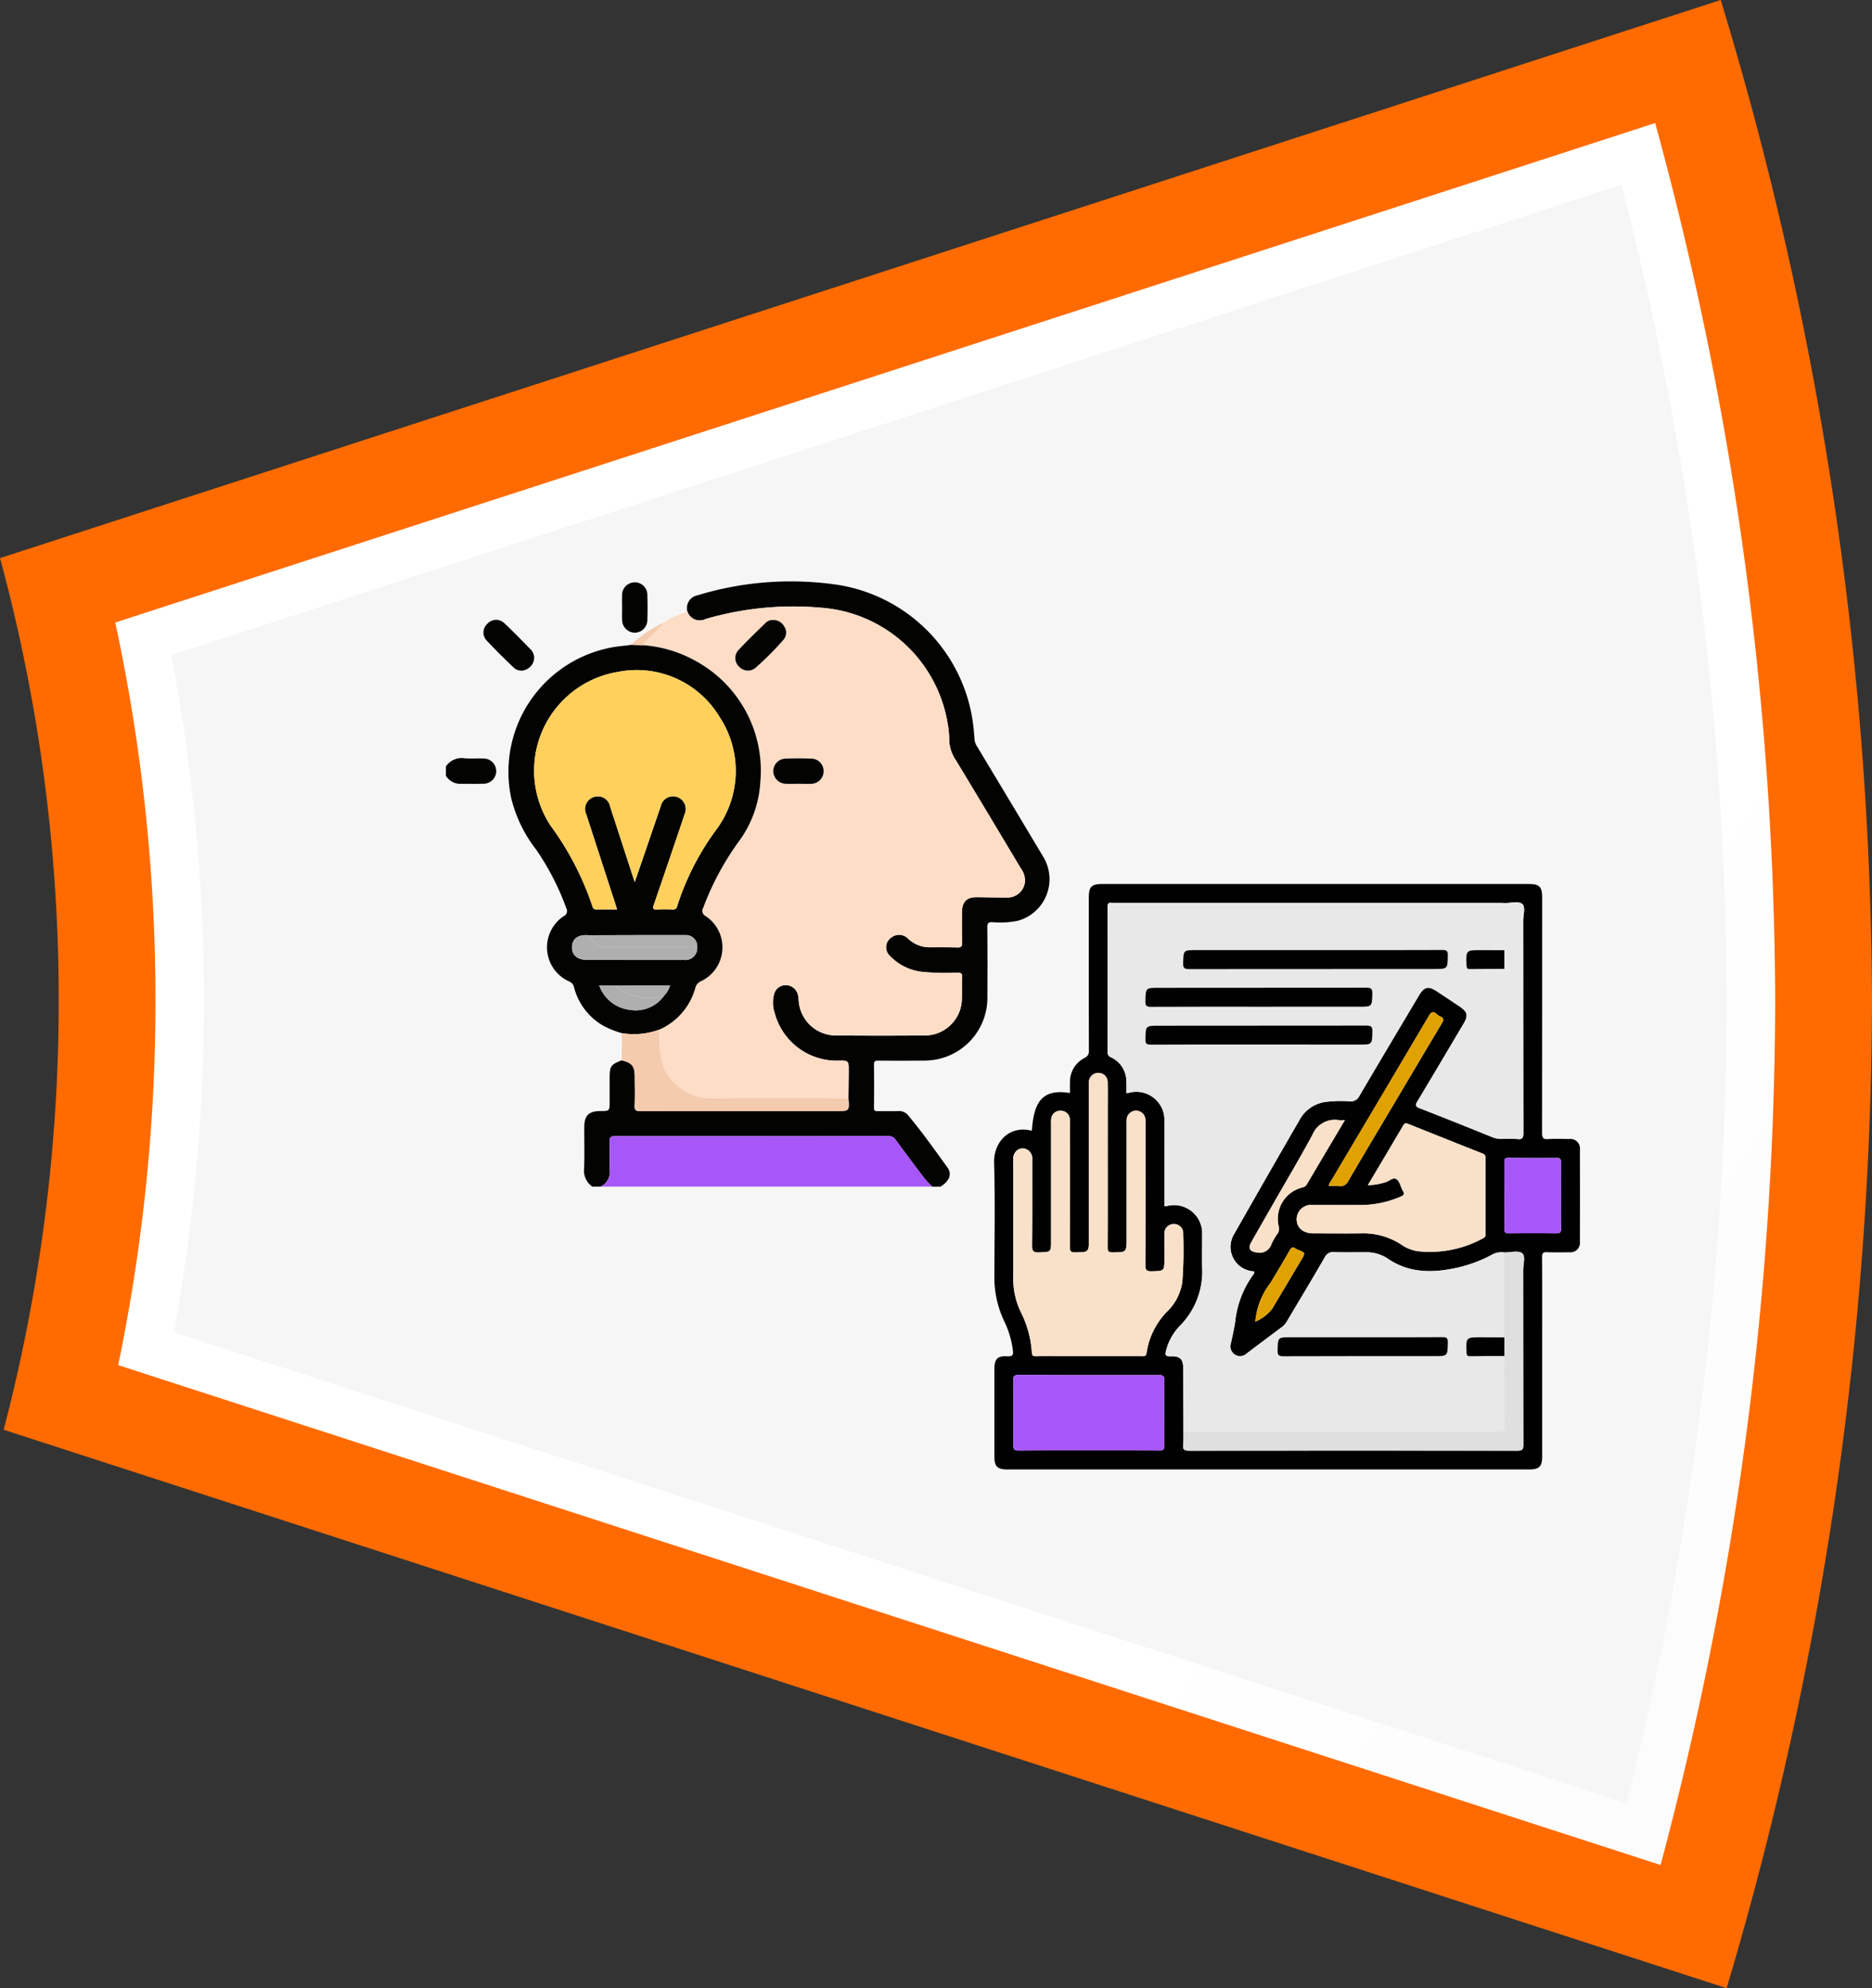 <svg xmlns="http://www.w3.org/2000/svg" xmlns:xlink="http://www.w3.org/1999/xlink" width="207.461" height="220.345" viewBox="0 0 207.461 220.345">
  <rect x="0" y="0" width="207.461" height="220.345" fill="#333333" stroke="none"/>
  <defs>
    <linearGradient id="linear-gradient" x1="5.791" y1="-6.655" x2="6.748" y2="-5.995" gradientUnits="objectBoundingBox">
      <stop offset="0" stop-color="#fff"/>
      <stop offset="0.368" stop-color="#fbfbfb"/>
      <stop offset="0.695" stop-color="#f0f0f0"/>
      <stop offset="1" stop-color="#dfdfdf"/>
    </linearGradient>
  </defs>
  <g id="Grupo_120477" data-name="Grupo 120477" transform="translate(-492.943 -485.352)">
    <g id="Grupo_120214" data-name="Grupo 120214" transform="translate(0 -730)">
      <path id="Trazado_181093" data-name="Trazado 181093" d="M-1520.713,1107.805a386.17,386.17,0,0,1-16.11,109.435l-190.946-61.89a187.237,187.237,0,0,0,6.1-47.544,187.06,187.06,0,0,0-6.5-49.058l190.692-61.853A385.2,385.2,0,0,1-1520.713,1107.805Z" transform="translate(2221.117 218.457)" fill="#ff6b00"/>
      <path id="Trazado_181098" data-name="Trazado 181098" d="M-1514.918,1125.44a373.6,373.6,0,0,1-12.7,95.783l-170.931-55.4a198.806,198.806,0,0,0,4.13-40.38,198.688,198.688,0,0,0-4.457-41.922l170.656-55.353A371.6,371.6,0,0,1-1514.918,1125.44Z" transform="translate(2204.593 200.822)" fill="url(#linear-gradient)"/>
      <path id="Trazado_181099" data-name="Trazado 181099" d="M-1512.25,1134.3a367.49,367.49,0,0,1-11.105,88.921l-160.983-52.178a204.84,204.84,0,0,0,3.321-36.742,204.659,204.659,0,0,0-3.611-38.3l160.7-52.125A364.952,364.952,0,0,1-1512.25,1134.3Z" transform="translate(2196.56 191.959)" fill="#f6f6f6"/>
    </g>
    <g id="Grupo_120224" data-name="Grupo 120224" transform="translate(1887.884 -825.837)">
      <g id="Grupo_120207" data-name="Grupo 120207" transform="translate(-1345.526 1375.629)">
        <path id="Trazado_181147" data-name="Trazado 181147" d="M-1256.989,1442.694a2.178,2.178,0,0,1-.9-2.08c.048-1.5.011-3,.014-4.506,0-1.284.5-1.781,1.766-1.785,1.046,0,1.046,0,1.046-1.061q0-1.274,0-2.547c0-1.372.109-1.535,1.341-2.015,1.166.291,1.44.647,1.441,1.877,0,1.045.035,2.092-.014,3.135-.026.543.171.622.653.621q10.878-.021,21.756-.01c1.391,0,1.391,0,1.284-1.438.01-1,.025-2,.03-3,.005-1.141,0-1.172-1.168-1.143a7.117,7.117,0,0,1-7.031-5.264,3.65,3.65,0,0,1-.066-2.123,1.323,1.323,0,0,1,1.311-.984,1.384,1.384,0,0,1,1.325,1.061,3.316,3.316,0,0,1,.082.58,4.132,4.132,0,0,0,4.1,3.934q4.968.039,9.937,0a4.11,4.11,0,0,0,4.05-3.982c.032-.827-.014-1.657.025-2.483.02-.425-.138-.493-.52-.5a26.51,26.51,0,0,1-3.917-.086,5.829,5.829,0,0,1-3.509-1.713,1.315,1.315,0,0,1,.172-2.138,1.383,1.383,0,0,1,1.79.173,3.442,3.442,0,0,0,2.426.956c1.024,0,2.048-.01,3.07.02.427.013.492-.165.485-.537-.022-1.133-.016-2.266-.006-3.4s.533-1.643,1.645-1.634,2.222.041,3.334.039a1.938,1.938,0,0,0,2.006-1.832,2.351,2.351,0,0,0-.5-1.453q-3.561-5.966-7.152-11.915a4.214,4.214,0,0,1-.752-2.374,10.24,10.24,0,0,0-.178-1.752,15.36,15.36,0,0,0-13.26-12.72,34.7,34.7,0,0,0-13.576,1.185,1.434,1.434,0,0,1-1.991-.824,1.424,1.424,0,0,1,1.074-1.8,35.5,35.5,0,0,1,15.577-1.173,17.944,17.944,0,0,1,14.935,14.933c.108.732.183,1.47.229,2.208a1.672,1.672,0,0,0,.287.779c2.428,4.048,4.866,8.089,7.28,12.146a4.779,4.779,0,0,1-2.731,7.155,9.55,9.55,0,0,1-2.86.163c-.471-.01-.564.137-.56.581q.033,3.793.007,7.586a6.962,6.962,0,0,1-5.812,7.08,8.644,8.644,0,0,1-1.5.1q-2.387.018-4.775,0c-.3,0-.484.022-.48.409.019,1.613.016,3.226,0,4.839,0,.307.118.357.384.352.763-.014,1.526.011,2.289-.011a1.29,1.29,0,0,1,1.1.46c1.556,1.854,2.949,3.831,4.366,5.788.542.748.21,1.529-.773,2.13h-.916a12.526,12.526,0,0,1-.876-.941q-1.6-2.1-3.164-4.236a.942.942,0,0,0-.863-.431q-15.091.02-30.182.007c-.48,0-.7.074-.673.629.049,1.021-.016,2.047.023,3.069a1.805,1.805,0,0,1-1.024,1.9Z" transform="translate(1273.211 -1375.628)" fill="#030302"/>
        <path id="Trazado_181148" data-name="Trazado 181148" d="M-1247.5,1732.757a1.8,1.8,0,0,0,1.024-1.9c-.039-1.022.026-2.048-.023-3.069-.027-.556.193-.63.673-.629q15.091.014,30.182-.007a.942.942,0,0,1,.863.431q1.559,2.136,3.165,4.236a12.5,12.5,0,0,0,.876.941Z" transform="translate(1264.642 -1665.691)" fill="#a757f7"/>
        <path id="Trazado_181149" data-name="Trazado 181149" d="M-1345.526,1488.613a2.128,2.128,0,0,1,2.138-.892c.648.043,1.3-.009,1.953.014a1.422,1.422,0,0,1,1.491,1.4,1.419,1.419,0,0,1-1.491,1.4c-.868.026-1.737,0-2.6.009a1.882,1.882,0,0,1-1.487-.885Z" transform="translate(1345.526 -1468.115)" fill="#030302"/>
        <path id="Trazado_181150" data-name="Trazado 181150" d="M-1215.732,1392.119a1.434,1.434,0,0,0,1.991.824,34.7,34.7,0,0,1,13.576-1.185,15.36,15.36,0,0,1,13.26,12.72,10.24,10.24,0,0,1,.178,1.752,4.214,4.214,0,0,0,.752,2.374q3.6,5.94,7.152,11.915a2.35,2.35,0,0,1,.5,1.452,1.938,1.938,0,0,1-2.005,1.832c-1.111,0-2.222-.029-3.334-.039s-1.635.505-1.645,1.634-.016,2.266.006,3.4c.007.372-.057.55-.485.537-1.023-.031-2.047-.017-3.07-.02a3.442,3.442,0,0,1-2.426-.956,1.383,1.383,0,0,0-1.79-.173,1.315,1.315,0,0,0-.172,2.138,5.828,5.828,0,0,0,3.509,1.713,26.493,26.493,0,0,0,3.917.086c.382,0,.54.072.52.5-.038.826.007,1.657-.025,2.483a4.11,4.11,0,0,1-4.05,3.982q-4.968.049-9.937,0a4.132,4.132,0,0,1-4.1-3.934,3.317,3.317,0,0,0-.082-.581,1.384,1.384,0,0,0-1.325-1.061,1.324,1.324,0,0,0-1.311.984,3.652,3.652,0,0,0,.066,2.123,7.117,7.117,0,0,0,7.031,5.264c1.168-.028,1.173,0,1.168,1.143,0,1-.02,2-.03,3-5.155,0-10.312-.05-15.466.024a5.848,5.848,0,0,1-5.083-3.632,12.366,12.366,0,0,1-.387-3.99,7.1,7.1,0,0,0,3.957-4.587,1.092,1.092,0,0,1,.662-.779,4.152,4.152,0,0,0,.513-7.192.653.653,0,0,1-.29-.936,30.76,30.76,0,0,1,3.97-7.387,12.274,12.274,0,0,0,2.361-6.6,13.834,13.834,0,0,0-7.022-13.283,14,14,0,0,0-6-1.831c.524-.718,1.236-1.258,1.82-1.919.118-.134.431-.183.286-.482A10.726,10.726,0,0,1-1215.732,1392.119Zm9.478.932a1.068,1.068,0,0,0-.785.276c-1.043,1.021-2.1,2.031-3.092,3.1a1.305,1.305,0,0,0,.116,1.785,1.315,1.315,0,0,0,1.784.162,33.271,33.271,0,0,0,3.139-3.142,1.213,1.213,0,0,0,.077-1.471A1.352,1.352,0,0,0-1206.254,1393.051Zm2.765,18.147c.478,0,.957.025,1.433-.005a1.4,1.4,0,0,0,1.409-1.408,1.387,1.387,0,0,0-1.428-1.387c-.911-.032-1.825-.034-2.735,0a1.4,1.4,0,0,0-1.417,1.4,1.424,1.424,0,0,0,1.436,1.391C-1204.359,1411.22-1203.923,1411.2-1203.489,1411.2Z" transform="translate(1242.505 -1388.773)" fill="#fdddc6"/>
        <path id="Trazado_181151" data-name="Trazado 181151" d="M-1290.824,1415.854a14,14,0,0,1,6,1.831,13.834,13.834,0,0,1,7.022,13.283,12.274,12.274,0,0,1-2.361,6.6,30.762,30.762,0,0,0-3.97,7.387.653.653,0,0,0,.29.936,4.153,4.153,0,0,1-.513,7.192,1.091,1.091,0,0,0-.662.779,7.1,7.1,0,0,1-3.957,4.587,8.148,8.148,0,0,1-4.178.4,10.013,10.013,0,0,1-2.105-.851,6.9,6.9,0,0,1-3.187-4.208.881.881,0,0,0-.523-.659,4.144,4.144,0,0,1-.621-7.249.625.625,0,0,0,.277-.892,28.782,28.782,0,0,0-3.329-6.476,15.084,15.084,0,0,1-2.754-5.64,14.014,14.014,0,0,1,12.5-16.958c.26-.02.517-.068.776-.1Zm-2.992,37.7h-1.845a4.1,4.1,0,0,0,3.386,2.71,3.852,3.852,0,0,0,3.822-1.589,2.472,2.472,0,0,0,.64-1.122Zm9.018-4.243a1.246,1.246,0,0,0-1.285-1.33c-3.584-.01-7.169.008-10.753.016-1.126-.089-1.783.355-1.836,1.241-.056.936.575,1.493,1.7,1.5q1.794,0,3.588,0c2.37,0,4.74.006,7.11,0A1.322,1.322,0,0,0-1284.8,1449.313Zm-6.93-7.207c.136-.376.21-.574.279-.774q1.3-3.793,2.6-7.586a1.4,1.4,0,0,1,1.85-1.06,1.412,1.412,0,0,1,.8,1.93c-.193.6-.4,1.2-.6,1.793-.93,2.736-1.855,5.474-2.8,8.2-.146.42-.1.568.379.537a16.639,16.639,0,0,1,1.7,0,.44.44,0,0,0,.507-.375,29.243,29.243,0,0,1,4.426-8.6,10.885,10.885,0,0,0,.278-12.35,10.717,10.717,0,0,0-11.3-5,11.091,11.091,0,0,0-7.427,17.043,32.454,32.454,0,0,1,4.63,8.933c.058.2.137.348.4.344.76-.013,1.52,0,2.329,0-.082-.264-.144-.47-.21-.674q-1.6-4.929-3.2-9.859a1.4,1.4,0,0,1,.995-1.974,1.393,1.393,0,0,1,1.652,1.118C-1293.559,1436.473-1292.675,1439.2-1291.727,1442.106Z" transform="translate(1312.651 -1408.789)" fill="#030302"/>
        <path id="Trazado_181152" data-name="Trazado 181152" d="M-1234.037,1660.065a8.148,8.148,0,0,0,4.178-.4,12.366,12.366,0,0,0,.387,3.99,5.847,5.847,0,0,0,5.083,3.632c5.154-.074,10.31-.024,15.466-.024.108,1.438.108,1.438-1.283,1.438q-10.878,0-21.756.01c-.482,0-.679-.078-.653-.621.05-1.043.015-2.09.014-3.135,0-1.23-.275-1.586-1.441-1.877Q-1234.04,1661.569-1234.037,1660.065Z" transform="translate(1253.533 -1610.003)" fill="#f5cbae"/>
        <path id="Trazado_181153" data-name="Trazado 181153" d="M-1316.095,1404.135a1.435,1.435,0,0,1-.8,1.29,1.232,1.232,0,0,1-1.461-.164c-1.037-.988-2.061-1.993-3.036-3.041a1.3,1.3,0,0,1,.119-1.826,1.3,1.3,0,0,1,1.828-.1c1.046.977,2.038,2.014,3.043,3.035A1.4,1.4,0,0,1-1316.095,1404.135Z" transform="translate(1325.877 -1395.709)" fill="#030302"/>
        <path id="Trazado_181154" data-name="Trazado 181154" d="M-1233.875,1378.979c0-.434-.015-.869,0-1.3a1.415,1.415,0,0,1,1.381-1.505,1.392,1.392,0,0,1,1.421,1.461c.03.889.031,1.781,0,2.67a1.412,1.412,0,0,1-1.375,1.45,1.427,1.427,0,0,1-1.423-1.47C-1233.892,1379.848-1233.875,1379.413-1233.875,1378.979Z" transform="translate(1253.4 -1376.076)" fill="#030302"/>
        <path id="Trazado_181155" data-name="Trazado 181155" d="M-1226.809,1404.7l-1.3-.039a13.789,13.789,0,0,1,3.4-2.362c.145.3-.167.348-.286.482C-1225.573,1403.446-1226.284,1403.986-1226.809,1404.7Z" transform="translate(1248.636 -1397.64)" fill="#f5cbae"/>
        <path id="Trazado_181156" data-name="Trazado 181156" d="M-1157.9,1400.093a1.352,1.352,0,0,1,1.24.71,1.213,1.213,0,0,1-.077,1.471,33.241,33.241,0,0,1-3.139,3.142,1.315,1.315,0,0,1-1.784-.162,1.3,1.3,0,0,1-.116-1.785c.993-1.068,2.049-2.078,3.092-3.1A1.068,1.068,0,0,1-1157.9,1400.093Z" transform="translate(1194.153 -1395.815)" fill="#030302"/>
        <path id="Trazado_181157" data-name="Trazado 181157" d="M-1135.286,1490.557c-.434,0-.87.022-1.3,0a1.424,1.424,0,0,1-1.436-1.391,1.4,1.4,0,0,1,1.417-1.4c.91-.036,1.824-.034,2.735,0a1.387,1.387,0,0,1,1.428,1.387,1.4,1.4,0,0,1-1.409,1.408C-1134.329,1490.581-1134.808,1490.557-1135.286,1490.557Z" transform="translate(1174.302 -1468.132)" fill="#030302"/>
        <path id="Trazado_181158" data-name="Trazado 181158" d="M-1278.56,1455.506c-.948-2.908-1.832-5.633-2.726-8.354a1.392,1.392,0,0,0-1.652-1.118,1.4,1.4,0,0,0-.995,1.974q1.594,4.932,3.2,9.859c.066.2.128.41.21.674-.809,0-1.569-.009-2.329,0-.259,0-.338-.146-.4-.344a32.454,32.454,0,0,0-4.63-8.933,11.092,11.092,0,0,1,7.427-17.044,10.717,10.717,0,0,1,11.3,5,10.885,10.885,0,0,1-.278,12.35,29.24,29.24,0,0,0-4.426,8.6.44.44,0,0,1-.507.375,16.5,16.5,0,0,0-1.7,0c-.479.031-.525-.117-.379-.537.946-2.731,1.871-5.469,2.8-8.2.2-.6.405-1.194.6-1.794a1.412,1.412,0,0,0-.8-1.93,1.4,1.4,0,0,0-1.85,1.06q-1.306,3.791-2.6,7.586C-1278.35,1454.932-1278.424,1455.13-1278.56,1455.506Z" transform="translate(1299.484 -1422.189)" fill="#ffd05c"/>
        <path id="Trazado_181159" data-name="Trazado 181159" d="M-1251.707,1601.164a1.322,1.322,0,0,1-1.478,1.42c-2.37.01-4.74,0-7.11,0-1.2,0-2.392,0-3.587,0-1.124,0-1.754-.56-1.7-1.5.053-.886.71-1.331,1.836-1.241a2.284,2.284,0,0,0,2.227,1.3C-1258.247,1601.165-1254.977,1601.16-1251.707,1601.164Z" transform="translate(1279.561 -1560.64)" fill="#afafaf"/>
        <path id="Trazado_181160" data-name="Trazado 181160" d="M-1243.024,1601.125c-3.27,0-6.54,0-9.811-.016a2.284,2.284,0,0,1-2.227-1.3c3.584-.008,7.168-.027,10.753-.016A1.246,1.246,0,0,1-1243.024,1601.125Z" transform="translate(1270.878 -1560.601)" fill="#afafaf"/>
        <path id="Trazado_181161" data-name="Trazado 181161" d="M-1241.138,1632.81a3.852,3.852,0,0,1-3.822,1.588,4.1,4.1,0,0,1-3.386-2.71h1.846a3.547,3.547,0,0,0,1.849,1.107A6.146,6.146,0,0,0-1241.138,1632.81Z" transform="translate(1265.336 -1586.921)" fill="#afafaf"/>
        <path id="Trazado_181162" data-name="Trazado 181162" d="M-1232.427,1632.81a6.146,6.146,0,0,1-3.514-.015,3.547,3.547,0,0,1-1.848-1.107h6A2.472,2.472,0,0,1-1232.427,1632.81Z" transform="translate(1256.625 -1586.921)" fill="#afafaf"/>
      </g>
      <g id="Grupo_120208" data-name="Grupo 120208" transform="translate(-1284.775 1409.161)">
        <path id="Trazado_181163" data-name="Trazado 181163" d="M-993.85,1594.774c.207-3.472,1.373-4.635,4.22-4.183,0-.415-.014-.822,0-1.228a2.964,2.964,0,0,1,1.611-2.657.794.794,0,0,0,.484-.847q-.016-8.47-.007-16.94c0-1.194.3-1.49,1.514-1.49H-938.8c1.2,0,1.5.3,1.5,1.508q0,13.048-.014,26.1c0,.552.136.7.675.663.782-.051,1.569-.023,2.354-.01a1.052,1.052,0,0,1,1.168,1.176q.012,5.1,0,10.2a1.053,1.053,0,0,1-1.172,1.174c-.828.012-1.658.027-2.485-.007-.427-.018-.538.105-.536.534.019,3.139.01,6.279.01,9.418q0,6.344,0,12.688c0,1.115-.324,1.439-1.436,1.439h-57.825c-1.119,0-1.443-.321-1.443-1.43q0-4.84,0-9.68c0-1.124.319-1.49,1.424-1.43.651.036.686-.206.613-.736a10.314,10.314,0,0,0-.929-3.11,11.24,11.24,0,0,1-1.111-4.988c.009-4.208.089-8.418-.032-12.622C-998.1,1596.1-996.426,1594.12-993.85,1594.774Zm52.361.89c.479.007.962-.023,1.436.031.547.063.674-.12.672-.666-.02-7.847-.01-15.695-.02-23.542,0-.644.291-1.556-.125-1.862-.436-.322-1.292-.077-1.964-.08-.109-.007-.217-.021-.325-.021H-984.9a.752.752,0,0,1-.131,0c-.36-.064-.424.113-.423.437q.013,8.04,0,16.08a.55.55,0,0,0,.358.592,2.939,2.939,0,0,1,1.695,2.326,11.139,11.139,0,0,1,.014,1.63,2.5,2.5,0,0,0,.276-.017,3.118,3.118,0,0,1,3.942,3.218c.005,1.264,0,2.527,0,3.791v5.552a1.436,1.436,0,0,0,.234,0,3.12,3.12,0,0,1,3.952,3.206c.006,1.22-.024,2.441.006,3.661a8.538,8.538,0,0,1-2.514,6.437,6.094,6.094,0,0,0-1.492,2.714c-.126.458-.079.642.478.622,1.113-.041,1.427.311,1.43,1.427q.01,3.464.021,6.927c-.007.479.023.962-.031,1.436-.063.547.12.673.666.672q18.182-.026,36.364,0c.541,0,.674-.123.672-.669-.021-6.452-.01-12.9-.02-19.357,0-.644.291-1.556-.125-1.862-.436-.322-1.292-.077-1.964-.08a2.117,2.117,0,0,0-1.434.284,15.161,15.161,0,0,1-4.032,1.456c-2.642.556-5.182.526-7.518-1.1a4.22,4.22,0,0,0-2.425-.662c-1.155-.006-2.311.023-3.465-.015a.979.979,0,0,0-1.021.565c-1.349,2.334-2.741,4.644-4.117,6.963a2.4,2.4,0,0,1-.609.754q-1.967,1.459-3.919,2.939a1.067,1.067,0,0,1-1.327.132,1.091,1.091,0,0,1-.435-1.265c.173-.808.363-1.615.48-2.432a10.8,10.8,0,0,1,1.917-5.059c.095-.127.234-.266.184-.464a2.719,2.719,0,0,1-2.308-3.989q3.673-6.464,7.39-12.9a3.876,3.876,0,0,1,2.706-1.875,13.143,13.143,0,0,1,2.8-.083,1.055,1.055,0,0,0,1.069-.6c2.179-3.714,4.387-7.41,6.588-11.111.594-1,1.051-1.108,2-.479q1.252.827,2.5,1.663c.908.609,1,1.011.447,1.945-1.7,2.861-3.389,5.726-5.1,8.577-.251.417-.243.579.246.768,2.652,1.031,5.292,2.09,7.929,3.16A2.7,2.7,0,0,0-941.489,1595.663Zm-43.957,3.016q0-3.171,0-6.343c0-.959.013-1.918-.006-2.877a1.034,1.034,0,0,0-1.05-1.1,1.049,1.049,0,0,0-1.035,1.113c-.008.174,0,.349,0,.523q0,8.37,0,16.74c0,1.513,0,1.488-1.508,1.518-.5.01-.6-.135-.6-.612.019-4.533.012-9.067.011-13.6a3.144,3.144,0,0,0-.016-.587.99.99,0,0,0-1.032-.9.988.988,0,0,0-1.029.9,3.244,3.244,0,0,0-.015.587q0,6.441,0,12.882c0,1.315,0,1.273-1.305,1.332-.659.03-.814-.149-.806-.8.039-3.16.015-6.321.021-9.481a1.108,1.108,0,0,0-.667-1.159.976.976,0,0,0-1.09.2,1.232,1.232,0,0,0-.342,1.015q.008,6.572,0,13.143a8.426,8.426,0,0,0,.852,3.722,11.576,11.576,0,0,1,1.206,4.441c.02.346.129.431.458.423.872-.021,1.744-.007,2.616-.007q4.512,0,9.025,0c.27,0,.558.085.616-.359a8.229,8.229,0,0,1,2.381-4.687,5.65,5.65,0,0,0,1.583-3.227,46.8,46.8,0,0,0,.094-5.223,1.035,1.035,0,0,0-1.06-1.15,1.059,1.059,0,0,0-1.024,1.189c-.01.872,0,1.744,0,2.616,0,1.425,0,1.4-1.393,1.437-.549.016-.721-.091-.718-.691.029-5.187.017-10.375.017-15.563a5.186,5.186,0,0,0-.01-.588,1.04,1.04,0,0,0-1.053-.958,1.04,1.04,0,0,0-1.023.99c-.018.194-.007.392-.007.588q0,6.278,0,12.555c0,1.585,0,1.564-1.582,1.574-.455,0-.521-.153-.519-.553C-985.439,1604.7-985.446,1601.687-985.446,1598.679Zm28.832,2.124a6.621,6.621,0,0,0,1.833-.286c.472-.094.948-.64,1.346-.363.36.25.451.868.708,1.3.21.35.077.486-.238.619a11.234,11.234,0,0,1-4.374.938c-1.787.008-3.574,0-5.362,0a1.6,1.6,0,0,0-1.808,1.546c-.014.956.707,1.588,1.829,1.591,1.787,0,3.575.02,5.362,0a7.644,7.644,0,0,1,4.391,1.237,4.494,4.494,0,0,0,1.8.739,12.282,12.282,0,0,0,7.307-1.446c.258-.126.244-.321.244-.54,0-2.768,0-5.535,0-8.3a.475.475,0,0,0-.335-.534q-4.121-1.63-8.232-3.284c-.224-.09-.388-.111-.539.144C-953.968,1596.348-955.267,1598.531-956.614,1600.8Zm-30.99,29.4c2.617,0,5.233-.01,7.849.01.452,0,.59-.109.586-.575-.024-2.4-.028-4.8,0-7.194.007-.523-.177-.594-.635-.593q-7.751.016-15.5-.015c-.482,0-.626.11-.619.609q.048,3.6.015,7.194c0,.466.133.58.586.576C-992.75,1630.194-990.177,1630.205-987.6,1630.205Zm52.382-28.191c0-1.243-.01-2.486.006-3.728,0-.343-.057-.506-.456-.5q-2.681.023-5.363-.014c-.4-.005-.46.155-.458.5q.024,3.7.013,7.39c0,.366.1.487.475.484,1.766-.018,3.532-.022,5.3,0,.434.006.5-.162.492-.535C-935.234,1604.412-935.222,1603.213-935.222,1602.014Zm-25.709-1.113a8.778,8.778,0,0,1,1.092.009.978.978,0,0,0,1.07-.6c1.634-2.8,3.3-5.576,4.953-8.362,1.8-3.029,3.588-6.062,5.4-9.084.2-.34.245-.56-.157-.741a1.451,1.451,0,0,1-.38-.252c-.393-.362-.616-.314-.907.18q-5.4,9.159-10.841,18.295C-960.8,1600.5-960.96,1600.64-960.931,1600.9Zm1.766-7.306c-.322,0-.515.018-.7,0a2.681,2.681,0,0,0-2.892,1.633c-1.352,2.507-2.81,4.958-4.224,7.432-.864,1.51-1.736,3.016-2.589,4.533-.342.608-.094.971.59,1.06a1.375,1.375,0,0,0,1.676-.913,7.176,7.176,0,0,1,.693-1.181.927.927,0,0,0,.127-.738,3.576,3.576,0,0,1,2.64-4.369.717.717,0,0,0,.456-.325C-962.009,1598.387-960.623,1596.052-959.165,1593.6Zm-9.927,22.334a4.547,4.547,0,0,0,1.891-1.453q1.6-2.687,3.2-5.377c.472-.793.472-.793-.347-1.129a1.137,1.137,0,0,1-.293-.139c-.32-.261-.47-.087-.635.2-.709,1.221-1.417,2.443-2.159,3.644A8.147,8.147,0,0,0-969.092,1615.93Z" transform="translate(998.042 -1567.429)" fill="#010101"/>
        <path id="Trazado_181164" data-name="Trazado 181164" d="M-917.626,1637.939q-.011-3.464-.021-6.927c0-1.117-.317-1.468-1.43-1.427-.557.02-.6-.164-.478-.622a6.094,6.094,0,0,1,1.492-2.714,8.538,8.538,0,0,0,2.514-6.437c-.03-1.22,0-2.44-.006-3.661a3.119,3.119,0,0,0-3.952-3.206,1.453,1.453,0,0,1-.234,0v-5.552c0-1.264,0-2.528,0-3.792a3.118,3.118,0,0,0-3.942-3.218,2.4,2.4,0,0,1-.276.017,11.14,11.14,0,0,0-.014-1.63,2.939,2.939,0,0,0-1.695-2.326.55.55,0,0,1-.358-.592q.011-8.04,0-16.081c0-.324.063-.5.423-.437a.752.752,0,0,0,.131,0h43.083c.108,0,.217.013.325.021q0,2.612,0,5.224c-.849,0-1.7-.012-2.547-.013-1.72,0-1.71,0-1.644,1.7.012.311.089.405.4.4,1.263-.021,2.526-.016,3.788-.021l0,18.829a2.694,2.694,0,0,1-1.456-.222c-2.636-1.069-5.277-2.129-7.929-3.16-.489-.19-.5-.352-.246-.768,1.716-2.85,3.407-5.715,5.1-8.577.554-.934.461-1.336-.447-1.945q-1.247-.836-2.5-1.663c-.952-.629-1.409-.52-2,.479-2.2,3.7-4.409,7.4-6.588,11.11a1.054,1.054,0,0,1-1.069.6,13.151,13.151,0,0,0-2.8.083,3.877,3.877,0,0,0-2.706,1.875q-3.721,6.438-7.39,12.9a2.719,2.719,0,0,0,2.309,3.989c.049.2-.09.336-.184.464a10.8,10.8,0,0,0-1.917,5.059c-.117.817-.307,1.624-.48,2.432a1.091,1.091,0,0,0,.435,1.265,1.067,1.067,0,0,0,1.327-.132q1.955-1.476,3.919-2.939a2.4,2.4,0,0,0,.609-.754c1.376-2.319,2.768-4.629,4.117-6.963a.979.979,0,0,1,1.021-.565c1.154.038,2.31.009,3.465.015a4.215,4.215,0,0,1,2.425.662c2.335,1.622,4.876,1.652,7.518,1.1a15.161,15.161,0,0,0,4.032-1.456,2.12,2.12,0,0,1,1.434-.284q0,4.705,0,9.41c-.849,0-1.7-.012-2.547-.013-1.72,0-1.71,0-1.644,1.7.012.311.089.405.4.4,1.263-.021,2.526-.016,3.788-.021,0,2.572-.014,5.145.017,7.717.007.567-.192.679-.713.678Q-900.195,1637.931-917.626,1637.939Zm14.63-53.37h-13.212c-1.443,0-1.413,0-1.455,1.44-.016.55.134.668.673.667q13.571-.028,27.142-.014c1.513,0,1.489,0,1.519-1.505.01-.5-.123-.6-.607-.6C-893.622,1584.578-898.309,1584.57-903,1584.57Zm-6.34,6.28h11.183c1.44,0,1.41,0,1.453-1.442.016-.554-.141-.666-.676-.665q-11.478.029-22.956.013c-1.511,0-1.486,0-1.518,1.508-.01.5.13.6.609.6C-917.272,1590.84-913.3,1590.849-909.337,1590.849Zm-.005,4.186h11.183c1.445,0,1.417,0,1.458-1.437.016-.545-.126-.672-.67-.67q-11.478.031-22.956.014c-1.516,0-1.493,0-1.522,1.5-.01.489.114.606.6.6C-917.277,1595.025-913.309,1595.035-909.342,1595.035Zm11.578,32.441h-7.978c-1.442,0-1.413,0-1.455,1.44-.016.551.134.669.673.667,5.559-.022,11.118-.014,16.676-.014,1.513,0,1.489,0,1.519-1.505.01-.5-.122-.6-.606-.6C-891.878,1627.489-894.82,1627.476-897.763,1627.476Z" transform="translate(938.617 -1577.244)" fill="#e8e8e8"/>
        <path id="Trazado_181165" data-name="Trazado 181165" d="M-975.406,1697.485c0,3.008.007,6.016-.008,9.024,0,.4.065.557.52.554,1.582-.01,1.582.01,1.582-1.575q0-6.277,0-12.555c0-.2-.011-.394.007-.588a1.04,1.04,0,0,1,1.023-.989,1.04,1.04,0,0,1,1.053.958,5.214,5.214,0,0,1,.009.588c0,5.188.013,10.375-.017,15.563,0,.6.169.707.718.691,1.392-.039,1.393-.012,1.393-1.437,0-.872-.007-1.744,0-2.616a1.059,1.059,0,0,1,1.024-1.189,1.035,1.035,0,0,1,1.06,1.15,46.824,46.824,0,0,1-.094,5.223,5.65,5.65,0,0,1-1.583,3.227,8.229,8.229,0,0,0-2.381,4.687c-.058.445-.346.359-.616.36q-4.512,0-9.025,0c-.872,0-1.744-.014-2.616.007-.328.008-.438-.077-.458-.423a11.575,11.575,0,0,0-1.206-4.44,8.428,8.428,0,0,1-.852-3.723q-.006-6.571,0-13.143a1.232,1.232,0,0,1,.342-1.015.976.976,0,0,1,1.09-.2,1.108,1.108,0,0,1,.667,1.159c-.006,3.161.018,6.322-.021,9.481-.008.656.146.835.806.805,1.3-.059,1.306-.017,1.306-1.332q0-6.441,0-12.882a3.255,3.255,0,0,1,.015-.587.988.988,0,0,1,1.029-.9.99.99,0,0,1,1.032.9,3.152,3.152,0,0,1,.016.587c0,4.534.008,9.067-.011,13.6,0,.476.094.622.6.612,1.508-.031,1.509-.006,1.509-1.518q0-8.37,0-16.74c0-.175-.006-.349,0-.523a1.049,1.049,0,0,1,1.035-1.113,1.034,1.034,0,0,1,1.049,1.1c.019.958.006,1.918.006,2.877Q-975.406,1694.314-975.406,1697.485Z" transform="translate(988.002 -1666.235)" fill="#f9e0c9"/>
        <path id="Trazado_181166" data-name="Trazado 181166" d="M-798.344,1725.986c1.347-2.272,2.646-4.455,3.934-6.645.15-.255.314-.234.539-.144q4.113,1.648,8.232,3.283a.475.475,0,0,1,.335.534c-.01,2.768-.006,5.535,0,8.3,0,.219.014.414-.244.54a12.283,12.283,0,0,1-7.307,1.446,4.5,4.5,0,0,1-1.8-.739,7.644,7.644,0,0,0-4.391-1.237c-1.787.025-3.574.009-5.362,0-1.122,0-1.843-.635-1.829-1.591a1.6,1.6,0,0,1,1.808-1.546c1.787-.005,3.575,0,5.362,0a11.231,11.231,0,0,0,4.374-.938c.315-.134.448-.27.238-.619-.256-.428-.347-1.045-.708-1.3-.4-.277-.874.268-1.346.363A6.623,6.623,0,0,1-798.344,1725.986Z" transform="translate(839.772 -1692.613)" fill="#f9e0c9"/>
        <path id="Trazado_181167" data-name="Trazado 181167" d="M-977.607,1887c-2.573,0-5.146-.011-7.718.01-.453,0-.589-.11-.586-.576q.029-3.6-.015-7.194c-.007-.5.137-.611.619-.609q7.751.033,15.5.015c.459,0,.642.07.635.594-.031,2.4-.026,4.8,0,7.194,0,.466-.134.579-.586.575C-972.374,1886.989-974.99,1887-977.607,1887Z" transform="translate(988.044 -1824.224)" fill="#a757f7"/>
        <path id="Trazado_181168" data-name="Trazado 181168" d="M-842.62,1810q0-4.705,0-9.41c.672,0,1.528-.243,1.965.08.415.307.123,1.219.125,1.862.01,6.452,0,12.9.02,19.357,0,.546-.131.669-.672.669q-18.182-.026-36.364,0c-.545,0-.728-.126-.665-.672.054-.473.024-.957.031-1.436q17.432,0,34.863.012c.521,0,.72-.111.713-.678-.031-2.572-.016-5.145-.017-7.717Z" transform="translate(899.17 -1759.757)" fill="#dfdfdf"/>
        <path id="Trazado_181169" data-name="Trazado 181169" d="M-674.582,1605.237l0-18.829v-2.066q0-2.612,0-5.224c.672,0,1.528-.243,1.965.08.415.307.124,1.218.125,1.862.009,7.847,0,15.7.02,23.543,0,.545-.126.728-.672.665C-673.619,1605.214-674.1,1605.245-674.582,1605.237Z" transform="translate(731.134 -1577.003)" fill="#e8e8e8"/>
        <path id="Trazado_181170" data-name="Trazado 181170" d="M-668.321,1745.217c0,1.2-.012,2.4.007,3.6.006.372-.058.541-.492.535-1.766-.025-3.532-.02-5.3,0-.377,0-.477-.118-.475-.484q.014-3.7-.013-7.39c0-.345.058-.505.458-.5q2.681.037,5.363.014c.4,0,.461.159.456.5C-668.33,1742.731-668.321,1743.974-668.321,1745.217Z" transform="translate(731.14 -1710.631)" fill="#a757f7"/>
        <path id="Trazado_181171" data-name="Trazado 181171" d="M-785.789,1667.932c-.03-.262.135-.4.229-.559q5.422-9.146,10.841-18.295c.291-.494.514-.543.907-.18a1.449,1.449,0,0,0,.38.252c.4.181.36.4.157.741-1.809,3.022-3.6,6.055-5.4,9.084-1.654,2.786-3.319,5.565-4.953,8.362a.978.978,0,0,1-1.07.6A8.8,8.8,0,0,0-785.789,1667.932Z" transform="translate(822.901 -1634.46)" fill="#e0a103"/>
        <path id="Trazado_181172" data-name="Trazado 181172" d="M-825.521,1716.969c-1.458,2.457-2.844,4.791-4.227,7.128a.718.718,0,0,1-.456.325,3.576,3.576,0,0,0-2.64,4.369.927.927,0,0,1-.127.738,7.179,7.179,0,0,0-.692,1.181,1.376,1.376,0,0,1-1.676.913c-.684-.089-.932-.451-.59-1.06.853-1.517,1.725-3.023,2.589-4.533,1.415-2.474,2.872-4.924,4.224-7.431a2.681,2.681,0,0,1,2.891-1.633C-826.036,1716.987-825.843,1716.969-825.521,1716.969Z" transform="translate(864.397 -1690.802)" fill="#f9e0c9"/>
        <path id="Trazado_181173" data-name="Trazado 181173" d="M-832.453,1806.019a8.149,8.149,0,0,1,1.654-4.258c.742-1.2,1.449-2.423,2.159-3.644.165-.284.316-.457.635-.2a1.147,1.147,0,0,0,.293.139c.819.336.819.335.347,1.129q-1.6,2.688-3.2,5.377A4.546,4.546,0,0,1-832.453,1806.019Z" transform="translate(861.403 -1757.519)" fill="#e0a103"/>
        <path id="Trazado_181174" data-name="Trazado 181174" d="M-863.527,1609.273c4.687,0,9.374.008,14.061-.012.483,0,.617.1.607.6-.031,1.5-.006,1.505-1.519,1.505q-13.571,0-27.142.013c-.539,0-.689-.116-.673-.667.042-1.439.013-1.44,1.455-1.44Z" transform="translate(899.148 -1601.948)" fill="#010101"/>
        <path id="Trazado_181175" data-name="Trazado 181175" d="M-889.619,1635.3c-3.968,0-7.935-.009-11.9.012-.479,0-.619-.1-.609-.6.031-1.507.006-1.508,1.517-1.508q11.478,0,22.956-.013c.535,0,.692.11.676.665-.043,1.441-.013,1.442-1.453,1.442Z" transform="translate(918.899 -1621.699)" fill="#010101"/>
        <path id="Trazado_181176" data-name="Trazado 181176" d="M-889.62,1659.245c-3.968,0-7.935-.01-11.9.013-.49,0-.613-.114-.6-.6.029-1.5.006-1.5,1.522-1.5q11.478,0,22.956-.014c.544,0,.686.125.67.67-.041,1.436-.013,1.437-1.458,1.437Z" transform="translate(918.896 -1641.454)" fill="#010101"/>
        <path id="Trazado_181177" data-name="Trazado 181177" d="M-808.894,1854.689c2.943,0,5.886.012,8.828-.012.484,0,.617.105.606.6-.03,1.5-.006,1.506-1.519,1.506-5.559,0-11.117-.009-16.676.013-.539,0-.689-.117-.673-.667.042-1.439.013-1.44,1.455-1.44Z" transform="translate(849.748 -1804.457)" fill="#010101"/>
        <path id="Trazado_181178" data-name="Trazado 181178" d="M-694.464,1609.347v2.066c-1.263,0-2.526,0-3.789.021-.314.005-.391-.089-.4-.4-.066-1.7-.076-1.7,1.644-1.7C-696.162,1609.334-695.313,1609.342-694.464,1609.347Z" transform="translate(751.014 -1602.007)" fill="#010101"/>
        <path id="Trazado_181179" data-name="Trazado 181179" d="M-694.463,1854.765v2.066c-1.263,0-2.526,0-3.789.021-.314.005-.391-.089-.4-.4-.066-1.7-.076-1.7,1.644-1.7C-696.162,1854.752-695.313,1854.76-694.463,1854.765Z" transform="translate(751.014 -1804.519)" fill="#010101"/>
      </g>
    </g>
  </g>
</svg>
